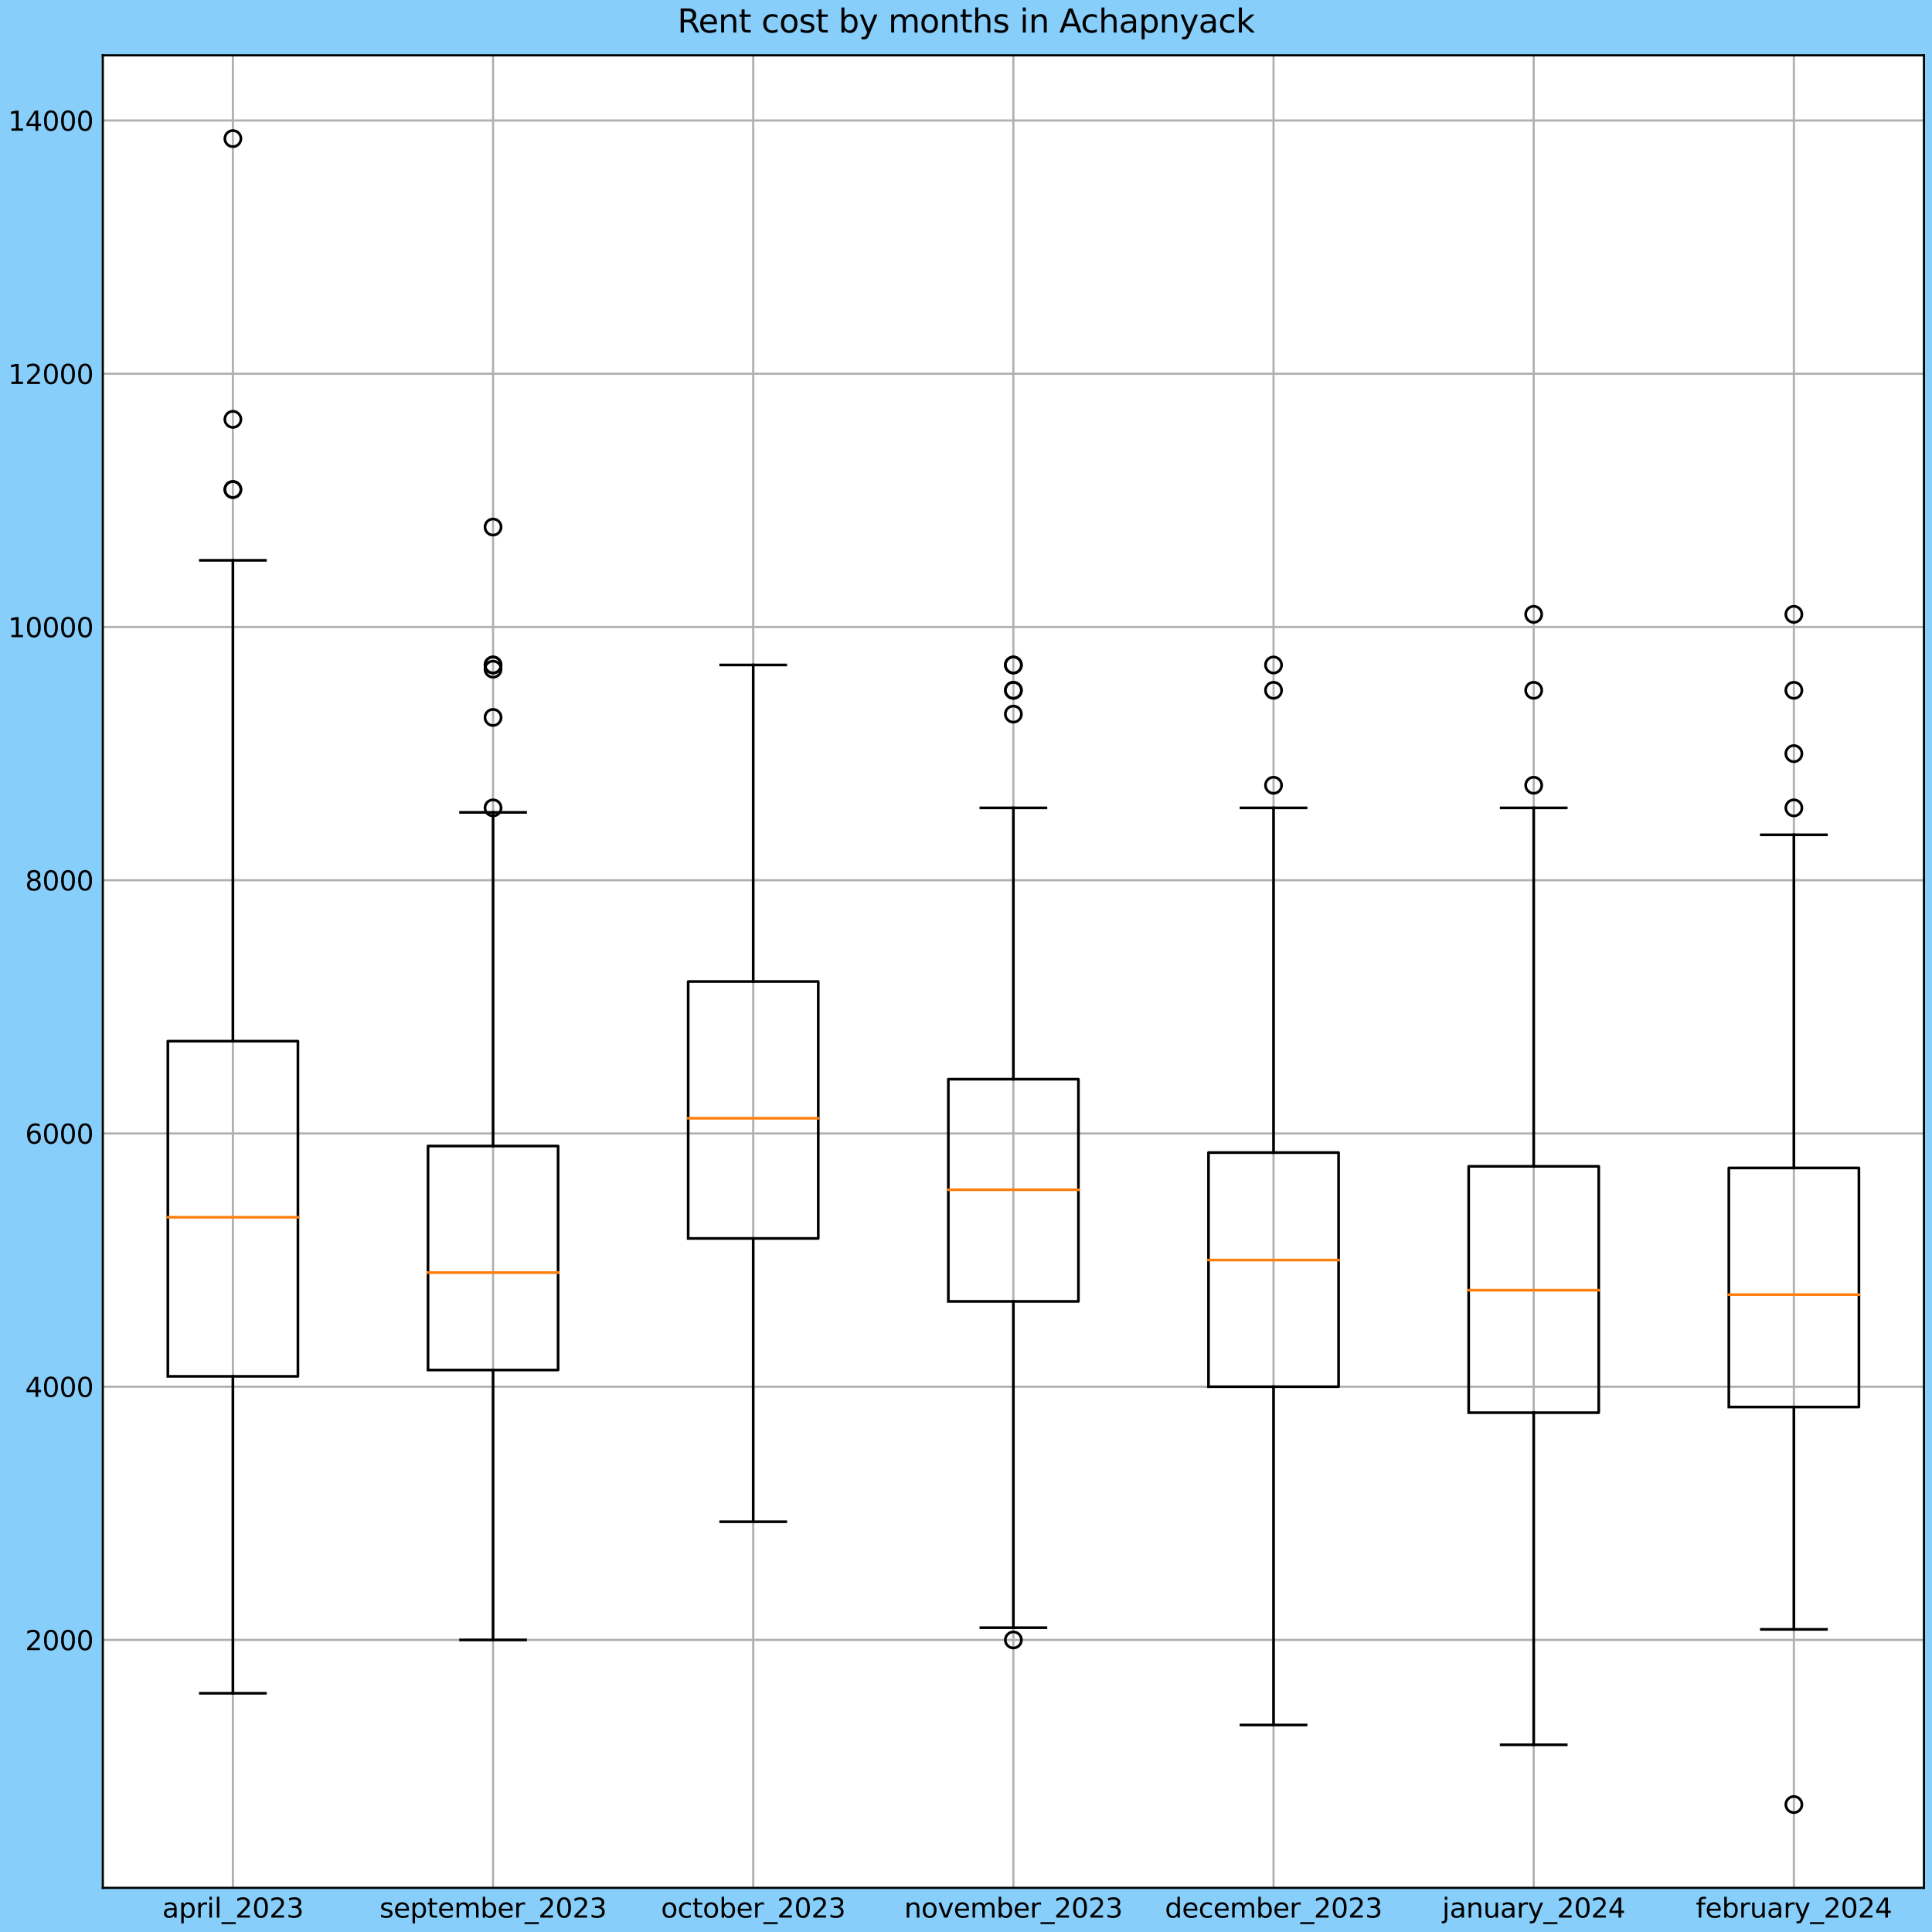 <?xml version="1.0" encoding="utf-8" standalone="no"?>
<!DOCTYPE svg PUBLIC "-//W3C//DTD SVG 1.1//EN"
  "http://www.w3.org/Graphics/SVG/1.1/DTD/svg11.dtd">
<svg xmlns:xlink="http://www.w3.org/1999/xlink" width="720pt" height="720pt" viewBox="0 0 720 720" xmlns="http://www.w3.org/2000/svg" version="1.1">
 <defs>
  <style type="text/css">*{stroke-linejoin: round; stroke-linecap: butt}</style>
 </defs>
 <g id="figure_1">
  <g id="patch_1">
   <path d="M 0 720 
L 720 720 
L 720 0 
L 0 0 
z
" style="fill: #87cefa"/>
  </g>
  <g id="axes_1">
   <g id="patch_2">
    <path d="M 38.313 703.544 
L 717 703.544 
L 717 20.614 
L 38.313 20.614 
z
" style="fill: #ffffff"/>
   </g>
   <g id="matplotlib.axis_1">
    <g id="xtick_1">
     <g id="line2d_1">
      <path d="M 86.79 703.544 
L 86.79 20.614 
" clip-path="url(#pada132c0ea)" style="fill: none; stroke: #b0b0b0; stroke-width: 0.8; stroke-linecap: square"/>
     </g>
     <g id="line2d_2"/>
     <g id="text_1">
      <!-- april_2023 -->
      <g transform="translate(60.494 714.642)scale(0.1 -0.1)">
       <defs>
        <path id="DejaVuSans-61" d="M 2194 1759 
Q 1497 1759 1228 1600 
Q 959 1441 959 1056 
Q 959 750 1161 570 
Q 1363 391 1709 391 
Q 2188 391 2477 730 
Q 2766 1069 2766 1631 
L 2766 1759 
L 2194 1759 
z
M 3341 1997 
L 3341 0 
L 2766 0 
L 2766 531 
Q 2569 213 2275 61 
Q 1981 -91 1556 -91 
Q 1019 -91 701 211 
Q 384 513 384 1019 
Q 384 1609 779 1909 
Q 1175 2209 1959 2209 
L 2766 2209 
L 2766 2266 
Q 2766 2663 2505 2880 
Q 2244 3097 1772 3097 
Q 1472 3097 1187 3025 
Q 903 2953 641 2809 
L 641 3341 
Q 956 3463 1253 3523 
Q 1550 3584 1831 3584 
Q 2591 3584 2966 3190 
Q 3341 2797 3341 1997 
z
" transform="scale(0.016)"/>
        <path id="DejaVuSans-70" d="M 1159 525 
L 1159 -1331 
L 581 -1331 
L 581 3500 
L 1159 3500 
L 1159 2969 
Q 1341 3281 1617 3432 
Q 1894 3584 2278 3584 
Q 2916 3584 3314 3078 
Q 3713 2572 3713 1747 
Q 3713 922 3314 415 
Q 2916 -91 2278 -91 
Q 1894 -91 1617 61 
Q 1341 213 1159 525 
z
M 3116 1747 
Q 3116 2381 2855 2742 
Q 2594 3103 2138 3103 
Q 1681 3103 1420 2742 
Q 1159 2381 1159 1747 
Q 1159 1113 1420 752 
Q 1681 391 2138 391 
Q 2594 391 2855 752 
Q 3116 1113 3116 1747 
z
" transform="scale(0.016)"/>
        <path id="DejaVuSans-72" d="M 2631 2963 
Q 2534 3019 2420 3045 
Q 2306 3072 2169 3072 
Q 1681 3072 1420 2755 
Q 1159 2438 1159 1844 
L 1159 0 
L 581 0 
L 581 3500 
L 1159 3500 
L 1159 2956 
Q 1341 3275 1631 3429 
Q 1922 3584 2338 3584 
Q 2397 3584 2469 3576 
Q 2541 3569 2628 3553 
L 2631 2963 
z
" transform="scale(0.016)"/>
        <path id="DejaVuSans-69" d="M 603 3500 
L 1178 3500 
L 1178 0 
L 603 0 
L 603 3500 
z
M 603 4863 
L 1178 4863 
L 1178 4134 
L 603 4134 
L 603 4863 
z
" transform="scale(0.016)"/>
        <path id="DejaVuSans-6c" d="M 603 4863 
L 1178 4863 
L 1178 0 
L 603 0 
L 603 4863 
z
" transform="scale(0.016)"/>
        <path id="DejaVuSans-5f" d="M 3263 -1063 
L 3263 -1509 
L -63 -1509 
L -63 -1063 
L 3263 -1063 
z
" transform="scale(0.016)"/>
        <path id="DejaVuSans-32" d="M 1228 531 
L 3431 531 
L 3431 0 
L 469 0 
L 469 531 
Q 828 903 1448 1529 
Q 2069 2156 2228 2338 
Q 2531 2678 2651 2914 
Q 2772 3150 2772 3378 
Q 2772 3750 2511 3984 
Q 2250 4219 1831 4219 
Q 1534 4219 1204 4116 
Q 875 4013 500 3803 
L 500 4441 
Q 881 4594 1212 4672 
Q 1544 4750 1819 4750 
Q 2544 4750 2975 4387 
Q 3406 4025 3406 3419 
Q 3406 3131 3298 2873 
Q 3191 2616 2906 2266 
Q 2828 2175 2409 1742 
Q 1991 1309 1228 531 
z
" transform="scale(0.016)"/>
        <path id="DejaVuSans-30" d="M 2034 4250 
Q 1547 4250 1301 3770 
Q 1056 3291 1056 2328 
Q 1056 1369 1301 889 
Q 1547 409 2034 409 
Q 2525 409 2770 889 
Q 3016 1369 3016 2328 
Q 3016 3291 2770 3770 
Q 2525 4250 2034 4250 
z
M 2034 4750 
Q 2819 4750 3233 4129 
Q 3647 3509 3647 2328 
Q 3647 1150 3233 529 
Q 2819 -91 2034 -91 
Q 1250 -91 836 529 
Q 422 1150 422 2328 
Q 422 3509 836 4129 
Q 1250 4750 2034 4750 
z
" transform="scale(0.016)"/>
        <path id="DejaVuSans-33" d="M 2597 2516 
Q 3050 2419 3304 2112 
Q 3559 1806 3559 1356 
Q 3559 666 3084 287 
Q 2609 -91 1734 -91 
Q 1441 -91 1130 -33 
Q 819 25 488 141 
L 488 750 
Q 750 597 1062 519 
Q 1375 441 1716 441 
Q 2309 441 2620 675 
Q 2931 909 2931 1356 
Q 2931 1769 2642 2001 
Q 2353 2234 1838 2234 
L 1294 2234 
L 1294 2753 
L 1863 2753 
Q 2328 2753 2575 2939 
Q 2822 3125 2822 3475 
Q 2822 3834 2567 4026 
Q 2313 4219 1838 4219 
Q 1578 4219 1281 4162 
Q 984 4106 628 3988 
L 628 4550 
Q 988 4650 1302 4700 
Q 1616 4750 1894 4750 
Q 2613 4750 3031 4423 
Q 3450 4097 3450 3541 
Q 3450 3153 3228 2886 
Q 3006 2619 2597 2516 
z
" transform="scale(0.016)"/>
       </defs>
       <use xlink:href="#DejaVuSans-61"/>
       <use xlink:href="#DejaVuSans-70" x="61.279"/>
       <use xlink:href="#DejaVuSans-72" x="124.756"/>
       <use xlink:href="#DejaVuSans-69" x="165.869"/>
       <use xlink:href="#DejaVuSans-6c" x="193.652"/>
       <use xlink:href="#DejaVuSans-5f" x="221.436"/>
       <use xlink:href="#DejaVuSans-32" x="271.436"/>
       <use xlink:href="#DejaVuSans-30" x="335.059"/>
       <use xlink:href="#DejaVuSans-32" x="398.682"/>
       <use xlink:href="#DejaVuSans-33" x="462.305"/>
      </g>
     </g>
    </g>
    <g id="xtick_2">
     <g id="line2d_3">
      <path d="M 183.746 703.544 
L 183.746 20.614 
" clip-path="url(#pada132c0ea)" style="fill: none; stroke: #b0b0b0; stroke-width: 0.8; stroke-linecap: square"/>
     </g>
     <g id="line2d_4"/>
     <g id="text_2">
      <!-- september_2023 -->
      <g transform="translate(141.452 714.642)scale(0.1 -0.1)">
       <defs>
        <path id="DejaVuSans-73" d="M 2834 3397 
L 2834 2853 
Q 2591 2978 2328 3040 
Q 2066 3103 1784 3103 
Q 1356 3103 1142 2972 
Q 928 2841 928 2578 
Q 928 2378 1081 2264 
Q 1234 2150 1697 2047 
L 1894 2003 
Q 2506 1872 2764 1633 
Q 3022 1394 3022 966 
Q 3022 478 2636 193 
Q 2250 -91 1575 -91 
Q 1294 -91 989 -36 
Q 684 19 347 128 
L 347 722 
Q 666 556 975 473 
Q 1284 391 1588 391 
Q 1994 391 2212 530 
Q 2431 669 2431 922 
Q 2431 1156 2273 1281 
Q 2116 1406 1581 1522 
L 1381 1569 
Q 847 1681 609 1914 
Q 372 2147 372 2553 
Q 372 3047 722 3315 
Q 1072 3584 1716 3584 
Q 2034 3584 2315 3537 
Q 2597 3491 2834 3397 
z
" transform="scale(0.016)"/>
        <path id="DejaVuSans-65" d="M 3597 1894 
L 3597 1613 
L 953 1613 
Q 991 1019 1311 708 
Q 1631 397 2203 397 
Q 2534 397 2845 478 
Q 3156 559 3463 722 
L 3463 178 
Q 3153 47 2828 -22 
Q 2503 -91 2169 -91 
Q 1331 -91 842 396 
Q 353 884 353 1716 
Q 353 2575 817 3079 
Q 1281 3584 2069 3584 
Q 2775 3584 3186 3129 
Q 3597 2675 3597 1894 
z
M 3022 2063 
Q 3016 2534 2758 2815 
Q 2500 3097 2075 3097 
Q 1594 3097 1305 2825 
Q 1016 2553 972 2059 
L 3022 2063 
z
" transform="scale(0.016)"/>
        <path id="DejaVuSans-74" d="M 1172 4494 
L 1172 3500 
L 2356 3500 
L 2356 3053 
L 1172 3053 
L 1172 1153 
Q 1172 725 1289 603 
Q 1406 481 1766 481 
L 2356 481 
L 2356 0 
L 1766 0 
Q 1100 0 847 248 
Q 594 497 594 1153 
L 594 3053 
L 172 3053 
L 172 3500 
L 594 3500 
L 594 4494 
L 1172 4494 
z
" transform="scale(0.016)"/>
        <path id="DejaVuSans-6d" d="M 3328 2828 
Q 3544 3216 3844 3400 
Q 4144 3584 4550 3584 
Q 5097 3584 5394 3201 
Q 5691 2819 5691 2113 
L 5691 0 
L 5113 0 
L 5113 2094 
Q 5113 2597 4934 2840 
Q 4756 3084 4391 3084 
Q 3944 3084 3684 2787 
Q 3425 2491 3425 1978 
L 3425 0 
L 2847 0 
L 2847 2094 
Q 2847 2600 2669 2842 
Q 2491 3084 2119 3084 
Q 1678 3084 1418 2786 
Q 1159 2488 1159 1978 
L 1159 0 
L 581 0 
L 581 3500 
L 1159 3500 
L 1159 2956 
Q 1356 3278 1631 3431 
Q 1906 3584 2284 3584 
Q 2666 3584 2933 3390 
Q 3200 3197 3328 2828 
z
" transform="scale(0.016)"/>
        <path id="DejaVuSans-62" d="M 3116 1747 
Q 3116 2381 2855 2742 
Q 2594 3103 2138 3103 
Q 1681 3103 1420 2742 
Q 1159 2381 1159 1747 
Q 1159 1113 1420 752 
Q 1681 391 2138 391 
Q 2594 391 2855 752 
Q 3116 1113 3116 1747 
z
M 1159 2969 
Q 1341 3281 1617 3432 
Q 1894 3584 2278 3584 
Q 2916 3584 3314 3078 
Q 3713 2572 3713 1747 
Q 3713 922 3314 415 
Q 2916 -91 2278 -91 
Q 1894 -91 1617 61 
Q 1341 213 1159 525 
L 1159 0 
L 581 0 
L 581 4863 
L 1159 4863 
L 1159 2969 
z
" transform="scale(0.016)"/>
       </defs>
       <use xlink:href="#DejaVuSans-73"/>
       <use xlink:href="#DejaVuSans-65" x="52.1"/>
       <use xlink:href="#DejaVuSans-70" x="113.623"/>
       <use xlink:href="#DejaVuSans-74" x="177.1"/>
       <use xlink:href="#DejaVuSans-65" x="216.309"/>
       <use xlink:href="#DejaVuSans-6d" x="277.832"/>
       <use xlink:href="#DejaVuSans-62" x="375.244"/>
       <use xlink:href="#DejaVuSans-65" x="438.721"/>
       <use xlink:href="#DejaVuSans-72" x="500.244"/>
       <use xlink:href="#DejaVuSans-5f" x="541.357"/>
       <use xlink:href="#DejaVuSans-32" x="591.357"/>
       <use xlink:href="#DejaVuSans-30" x="654.98"/>
       <use xlink:href="#DejaVuSans-32" x="718.604"/>
       <use xlink:href="#DejaVuSans-33" x="782.227"/>
      </g>
     </g>
    </g>
    <g id="xtick_3">
     <g id="line2d_5">
      <path d="M 280.701 703.544 
L 280.701 20.614 
" clip-path="url(#pada132c0ea)" style="fill: none; stroke: #b0b0b0; stroke-width: 0.8; stroke-linecap: square"/>
     </g>
     <g id="line2d_6"/>
     <g id="text_3">
      <!-- october_2023 -->
      <g transform="translate(246.342 714.642)scale(0.1 -0.1)">
       <defs>
        <path id="DejaVuSans-6f" d="M 1959 3097 
Q 1497 3097 1228 2736 
Q 959 2375 959 1747 
Q 959 1119 1226 758 
Q 1494 397 1959 397 
Q 2419 397 2687 759 
Q 2956 1122 2956 1747 
Q 2956 2369 2687 2733 
Q 2419 3097 1959 3097 
z
M 1959 3584 
Q 2709 3584 3137 3096 
Q 3566 2609 3566 1747 
Q 3566 888 3137 398 
Q 2709 -91 1959 -91 
Q 1206 -91 779 398 
Q 353 888 353 1747 
Q 353 2609 779 3096 
Q 1206 3584 1959 3584 
z
" transform="scale(0.016)"/>
        <path id="DejaVuSans-63" d="M 3122 3366 
L 3122 2828 
Q 2878 2963 2633 3030 
Q 2388 3097 2138 3097 
Q 1578 3097 1268 2742 
Q 959 2388 959 1747 
Q 959 1106 1268 751 
Q 1578 397 2138 397 
Q 2388 397 2633 464 
Q 2878 531 3122 666 
L 3122 134 
Q 2881 22 2623 -34 
Q 2366 -91 2075 -91 
Q 1284 -91 818 406 
Q 353 903 353 1747 
Q 353 2603 823 3093 
Q 1294 3584 2113 3584 
Q 2378 3584 2631 3529 
Q 2884 3475 3122 3366 
z
" transform="scale(0.016)"/>
       </defs>
       <use xlink:href="#DejaVuSans-6f"/>
       <use xlink:href="#DejaVuSans-63" x="61.182"/>
       <use xlink:href="#DejaVuSans-74" x="116.162"/>
       <use xlink:href="#DejaVuSans-6f" x="155.371"/>
       <use xlink:href="#DejaVuSans-62" x="216.553"/>
       <use xlink:href="#DejaVuSans-65" x="280.029"/>
       <use xlink:href="#DejaVuSans-72" x="341.553"/>
       <use xlink:href="#DejaVuSans-5f" x="382.666"/>
       <use xlink:href="#DejaVuSans-32" x="432.666"/>
       <use xlink:href="#DejaVuSans-30" x="496.289"/>
       <use xlink:href="#DejaVuSans-32" x="559.912"/>
       <use xlink:href="#DejaVuSans-33" x="623.535"/>
      </g>
     </g>
    </g>
    <g id="xtick_4">
     <g id="line2d_7">
      <path d="M 377.656 703.544 
L 377.656 20.614 
" clip-path="url(#pada132c0ea)" style="fill: none; stroke: #b0b0b0; stroke-width: 0.8; stroke-linecap: square"/>
     </g>
     <g id="line2d_8"/>
     <g id="text_4">
      <!-- november_2023 -->
      <g transform="translate(336.991 714.642)scale(0.1 -0.1)">
       <defs>
        <path id="DejaVuSans-6e" d="M 3513 2113 
L 3513 0 
L 2938 0 
L 2938 2094 
Q 2938 2591 2744 2837 
Q 2550 3084 2163 3084 
Q 1697 3084 1428 2787 
Q 1159 2491 1159 1978 
L 1159 0 
L 581 0 
L 581 3500 
L 1159 3500 
L 1159 2956 
Q 1366 3272 1645 3428 
Q 1925 3584 2291 3584 
Q 2894 3584 3203 3211 
Q 3513 2838 3513 2113 
z
" transform="scale(0.016)"/>
        <path id="DejaVuSans-76" d="M 191 3500 
L 800 3500 
L 1894 563 
L 2988 3500 
L 3597 3500 
L 2284 0 
L 1503 0 
L 191 3500 
z
" transform="scale(0.016)"/>
       </defs>
       <use xlink:href="#DejaVuSans-6e"/>
       <use xlink:href="#DejaVuSans-6f" x="63.379"/>
       <use xlink:href="#DejaVuSans-76" x="124.561"/>
       <use xlink:href="#DejaVuSans-65" x="183.74"/>
       <use xlink:href="#DejaVuSans-6d" x="245.264"/>
       <use xlink:href="#DejaVuSans-62" x="342.676"/>
       <use xlink:href="#DejaVuSans-65" x="406.152"/>
       <use xlink:href="#DejaVuSans-72" x="467.676"/>
       <use xlink:href="#DejaVuSans-5f" x="508.789"/>
       <use xlink:href="#DejaVuSans-32" x="558.789"/>
       <use xlink:href="#DejaVuSans-30" x="622.412"/>
       <use xlink:href="#DejaVuSans-32" x="686.035"/>
       <use xlink:href="#DejaVuSans-33" x="749.658"/>
      </g>
     </g>
    </g>
    <g id="xtick_5">
     <g id="line2d_9">
      <path d="M 474.612 703.544 
L 474.612 20.614 
" clip-path="url(#pada132c0ea)" style="fill: none; stroke: #b0b0b0; stroke-width: 0.8; stroke-linecap: square"/>
     </g>
     <g id="line2d_10"/>
     <g id="text_5">
      <!-- december_2023 -->
      <g transform="translate(434.133 714.642)scale(0.1 -0.1)">
       <defs>
        <path id="DejaVuSans-64" d="M 2906 2969 
L 2906 4863 
L 3481 4863 
L 3481 0 
L 2906 0 
L 2906 525 
Q 2725 213 2448 61 
Q 2172 -91 1784 -91 
Q 1150 -91 751 415 
Q 353 922 353 1747 
Q 353 2572 751 3078 
Q 1150 3584 1784 3584 
Q 2172 3584 2448 3432 
Q 2725 3281 2906 2969 
z
M 947 1747 
Q 947 1113 1208 752 
Q 1469 391 1925 391 
Q 2381 391 2643 752 
Q 2906 1113 2906 1747 
Q 2906 2381 2643 2742 
Q 2381 3103 1925 3103 
Q 1469 3103 1208 2742 
Q 947 2381 947 1747 
z
" transform="scale(0.016)"/>
       </defs>
       <use xlink:href="#DejaVuSans-64"/>
       <use xlink:href="#DejaVuSans-65" x="63.477"/>
       <use xlink:href="#DejaVuSans-63" x="125"/>
       <use xlink:href="#DejaVuSans-65" x="179.98"/>
       <use xlink:href="#DejaVuSans-6d" x="241.504"/>
       <use xlink:href="#DejaVuSans-62" x="338.916"/>
       <use xlink:href="#DejaVuSans-65" x="402.393"/>
       <use xlink:href="#DejaVuSans-72" x="463.916"/>
       <use xlink:href="#DejaVuSans-5f" x="505.029"/>
       <use xlink:href="#DejaVuSans-32" x="555.029"/>
       <use xlink:href="#DejaVuSans-30" x="618.652"/>
       <use xlink:href="#DejaVuSans-32" x="682.275"/>
       <use xlink:href="#DejaVuSans-33" x="745.898"/>
      </g>
     </g>
    </g>
    <g id="xtick_6">
     <g id="line2d_11">
      <path d="M 571.567 703.544 
L 571.567 20.614 
" clip-path="url(#pada132c0ea)" style="fill: none; stroke: #b0b0b0; stroke-width: 0.8; stroke-linecap: square"/>
     </g>
     <g id="line2d_12"/>
     <g id="text_6">
      <!-- january_2024 -->
      <g transform="translate(537.472 714.642)scale(0.1 -0.1)">
       <defs>
        <path id="DejaVuSans-6a" d="M 603 3500 
L 1178 3500 
L 1178 -63 
Q 1178 -731 923 -1031 
Q 669 -1331 103 -1331 
L -116 -1331 
L -116 -844 
L 38 -844 
Q 366 -844 484 -692 
Q 603 -541 603 -63 
L 603 3500 
z
M 603 4863 
L 1178 4863 
L 1178 4134 
L 603 4134 
L 603 4863 
z
" transform="scale(0.016)"/>
        <path id="DejaVuSans-75" d="M 544 1381 
L 544 3500 
L 1119 3500 
L 1119 1403 
Q 1119 906 1312 657 
Q 1506 409 1894 409 
Q 2359 409 2629 706 
Q 2900 1003 2900 1516 
L 2900 3500 
L 3475 3500 
L 3475 0 
L 2900 0 
L 2900 538 
Q 2691 219 2414 64 
Q 2138 -91 1772 -91 
Q 1169 -91 856 284 
Q 544 659 544 1381 
z
M 1991 3584 
L 1991 3584 
z
" transform="scale(0.016)"/>
        <path id="DejaVuSans-79" d="M 2059 -325 
Q 1816 -950 1584 -1140 
Q 1353 -1331 966 -1331 
L 506 -1331 
L 506 -850 
L 844 -850 
Q 1081 -850 1212 -737 
Q 1344 -625 1503 -206 
L 1606 56 
L 191 3500 
L 800 3500 
L 1894 763 
L 2988 3500 
L 3597 3500 
L 2059 -325 
z
" transform="scale(0.016)"/>
        <path id="DejaVuSans-34" d="M 2419 4116 
L 825 1625 
L 2419 1625 
L 2419 4116 
z
M 2253 4666 
L 3047 4666 
L 3047 1625 
L 3713 1625 
L 3713 1100 
L 3047 1100 
L 3047 0 
L 2419 0 
L 2419 1100 
L 313 1100 
L 313 1709 
L 2253 4666 
z
" transform="scale(0.016)"/>
       </defs>
       <use xlink:href="#DejaVuSans-6a"/>
       <use xlink:href="#DejaVuSans-61" x="27.783"/>
       <use xlink:href="#DejaVuSans-6e" x="89.062"/>
       <use xlink:href="#DejaVuSans-75" x="152.441"/>
       <use xlink:href="#DejaVuSans-61" x="215.82"/>
       <use xlink:href="#DejaVuSans-72" x="277.1"/>
       <use xlink:href="#DejaVuSans-79" x="318.213"/>
       <use xlink:href="#DejaVuSans-5f" x="377.393"/>
       <use xlink:href="#DejaVuSans-32" x="427.393"/>
       <use xlink:href="#DejaVuSans-30" x="491.016"/>
       <use xlink:href="#DejaVuSans-32" x="554.639"/>
       <use xlink:href="#DejaVuSans-34" x="618.262"/>
      </g>
     </g>
    </g>
    <g id="xtick_7">
     <g id="line2d_13">
      <path d="M 668.522 703.544 
L 668.522 20.614 
" clip-path="url(#pada132c0ea)" style="fill: none; stroke: #b0b0b0; stroke-width: 0.8; stroke-linecap: square"/>
     </g>
     <g id="line2d_14"/>
     <g id="text_7">
      <!-- february_2024 -->
      <g transform="translate(631.983 714.642)scale(0.1 -0.1)">
       <defs>
        <path id="DejaVuSans-66" d="M 2375 4863 
L 2375 4384 
L 1825 4384 
Q 1516 4384 1395 4259 
Q 1275 4134 1275 3809 
L 1275 3500 
L 2222 3500 
L 2222 3053 
L 1275 3053 
L 1275 0 
L 697 0 
L 697 3053 
L 147 3053 
L 147 3500 
L 697 3500 
L 697 3744 
Q 697 4328 969 4595 
Q 1241 4863 1831 4863 
L 2375 4863 
z
" transform="scale(0.016)"/>
       </defs>
       <use xlink:href="#DejaVuSans-66"/>
       <use xlink:href="#DejaVuSans-65" x="35.205"/>
       <use xlink:href="#DejaVuSans-62" x="96.729"/>
       <use xlink:href="#DejaVuSans-72" x="160.205"/>
       <use xlink:href="#DejaVuSans-75" x="201.318"/>
       <use xlink:href="#DejaVuSans-61" x="264.697"/>
       <use xlink:href="#DejaVuSans-72" x="325.977"/>
       <use xlink:href="#DejaVuSans-79" x="367.09"/>
       <use xlink:href="#DejaVuSans-5f" x="426.27"/>
       <use xlink:href="#DejaVuSans-32" x="476.27"/>
       <use xlink:href="#DejaVuSans-30" x="539.893"/>
       <use xlink:href="#DejaVuSans-32" x="603.516"/>
       <use xlink:href="#DejaVuSans-34" x="667.139"/>
      </g>
     </g>
    </g>
   </g>
   <g id="matplotlib.axis_2">
    <g id="ytick_1">
     <g id="line2d_15">
      <path d="M 38.313 611.158 
L 717 611.158 
" clip-path="url(#pada132c0ea)" style="fill: none; stroke: #b0b0b0; stroke-width: 0.8; stroke-linecap: square"/>
     </g>
     <g id="line2d_16"/>
     <g id="text_8">
      <!-- 2000 -->
      <g transform="translate(9.363 614.958)scale(0.1 -0.1)">
       <use xlink:href="#DejaVuSans-32"/>
       <use xlink:href="#DejaVuSans-30" x="63.623"/>
       <use xlink:href="#DejaVuSans-30" x="127.246"/>
       <use xlink:href="#DejaVuSans-30" x="190.869"/>
      </g>
     </g>
    </g>
    <g id="ytick_2">
     <g id="line2d_17">
      <path d="M 38.313 516.785 
L 717 516.785 
" clip-path="url(#pada132c0ea)" style="fill: none; stroke: #b0b0b0; stroke-width: 0.8; stroke-linecap: square"/>
     </g>
     <g id="line2d_18"/>
     <g id="text_9">
      <!-- 4000 -->
      <g transform="translate(9.363 520.584)scale(0.1 -0.1)">
       <use xlink:href="#DejaVuSans-34"/>
       <use xlink:href="#DejaVuSans-30" x="63.623"/>
       <use xlink:href="#DejaVuSans-30" x="127.246"/>
       <use xlink:href="#DejaVuSans-30" x="190.869"/>
      </g>
     </g>
    </g>
    <g id="ytick_3">
     <g id="line2d_19">
      <path d="M 38.313 422.411 
L 717 422.411 
" clip-path="url(#pada132c0ea)" style="fill: none; stroke: #b0b0b0; stroke-width: 0.8; stroke-linecap: square"/>
     </g>
     <g id="line2d_20"/>
     <g id="text_10">
      <!-- 6000 -->
      <g transform="translate(9.363 426.21)scale(0.1 -0.1)">
       <defs>
        <path id="DejaVuSans-36" d="M 2113 2584 
Q 1688 2584 1439 2293 
Q 1191 2003 1191 1497 
Q 1191 994 1439 701 
Q 1688 409 2113 409 
Q 2538 409 2786 701 
Q 3034 994 3034 1497 
Q 3034 2003 2786 2293 
Q 2538 2584 2113 2584 
z
M 3366 4563 
L 3366 3988 
Q 3128 4100 2886 4159 
Q 2644 4219 2406 4219 
Q 1781 4219 1451 3797 
Q 1122 3375 1075 2522 
Q 1259 2794 1537 2939 
Q 1816 3084 2150 3084 
Q 2853 3084 3261 2657 
Q 3669 2231 3669 1497 
Q 3669 778 3244 343 
Q 2819 -91 2113 -91 
Q 1303 -91 875 529 
Q 447 1150 447 2328 
Q 447 3434 972 4092 
Q 1497 4750 2381 4750 
Q 2619 4750 2861 4703 
Q 3103 4656 3366 4563 
z
" transform="scale(0.016)"/>
       </defs>
       <use xlink:href="#DejaVuSans-36"/>
       <use xlink:href="#DejaVuSans-30" x="63.623"/>
       <use xlink:href="#DejaVuSans-30" x="127.246"/>
       <use xlink:href="#DejaVuSans-30" x="190.869"/>
      </g>
     </g>
    </g>
    <g id="ytick_4">
     <g id="line2d_21">
      <path d="M 38.313 328.037 
L 717 328.037 
" clip-path="url(#pada132c0ea)" style="fill: none; stroke: #b0b0b0; stroke-width: 0.8; stroke-linecap: square"/>
     </g>
     <g id="line2d_22"/>
     <g id="text_11">
      <!-- 8000 -->
      <g transform="translate(9.363 331.836)scale(0.1 -0.1)">
       <defs>
        <path id="DejaVuSans-38" d="M 2034 2216 
Q 1584 2216 1326 1975 
Q 1069 1734 1069 1313 
Q 1069 891 1326 650 
Q 1584 409 2034 409 
Q 2484 409 2743 651 
Q 3003 894 3003 1313 
Q 3003 1734 2745 1975 
Q 2488 2216 2034 2216 
z
M 1403 2484 
Q 997 2584 770 2862 
Q 544 3141 544 3541 
Q 544 4100 942 4425 
Q 1341 4750 2034 4750 
Q 2731 4750 3128 4425 
Q 3525 4100 3525 3541 
Q 3525 3141 3298 2862 
Q 3072 2584 2669 2484 
Q 3125 2378 3379 2068 
Q 3634 1759 3634 1313 
Q 3634 634 3220 271 
Q 2806 -91 2034 -91 
Q 1263 -91 848 271 
Q 434 634 434 1313 
Q 434 1759 690 2068 
Q 947 2378 1403 2484 
z
M 1172 3481 
Q 1172 3119 1398 2916 
Q 1625 2713 2034 2713 
Q 2441 2713 2670 2916 
Q 2900 3119 2900 3481 
Q 2900 3844 2670 4047 
Q 2441 4250 2034 4250 
Q 1625 4250 1398 4047 
Q 1172 3844 1172 3481 
z
" transform="scale(0.016)"/>
       </defs>
       <use xlink:href="#DejaVuSans-38"/>
       <use xlink:href="#DejaVuSans-30" x="63.623"/>
       <use xlink:href="#DejaVuSans-30" x="127.246"/>
       <use xlink:href="#DejaVuSans-30" x="190.869"/>
      </g>
     </g>
    </g>
    <g id="ytick_5">
     <g id="line2d_23">
      <path d="M 38.313 233.663 
L 717 233.663 
" clip-path="url(#pada132c0ea)" style="fill: none; stroke: #b0b0b0; stroke-width: 0.8; stroke-linecap: square"/>
     </g>
     <g id="line2d_24"/>
     <g id="text_12">
      <!-- 10000 -->
      <g transform="translate(3 237.462)scale(0.1 -0.1)">
       <defs>
        <path id="DejaVuSans-31" d="M 794 531 
L 1825 531 
L 1825 4091 
L 703 3866 
L 703 4441 
L 1819 4666 
L 2450 4666 
L 2450 531 
L 3481 531 
L 3481 0 
L 794 0 
L 794 531 
z
" transform="scale(0.016)"/>
       </defs>
       <use xlink:href="#DejaVuSans-31"/>
       <use xlink:href="#DejaVuSans-30" x="63.623"/>
       <use xlink:href="#DejaVuSans-30" x="127.246"/>
       <use xlink:href="#DejaVuSans-30" x="190.869"/>
       <use xlink:href="#DejaVuSans-30" x="254.492"/>
      </g>
     </g>
    </g>
    <g id="ytick_6">
     <g id="line2d_25">
      <path d="M 38.313 139.289 
L 717 139.289 
" clip-path="url(#pada132c0ea)" style="fill: none; stroke: #b0b0b0; stroke-width: 0.8; stroke-linecap: square"/>
     </g>
     <g id="line2d_26"/>
     <g id="text_13">
      <!-- 12000 -->
      <g transform="translate(3 143.089)scale(0.1 -0.1)">
       <use xlink:href="#DejaVuSans-31"/>
       <use xlink:href="#DejaVuSans-32" x="63.623"/>
       <use xlink:href="#DejaVuSans-30" x="127.246"/>
       <use xlink:href="#DejaVuSans-30" x="190.869"/>
       <use xlink:href="#DejaVuSans-30" x="254.492"/>
      </g>
     </g>
    </g>
    <g id="ytick_7">
     <g id="line2d_27">
      <path d="M 38.313 44.916 
L 717 44.916 
" clip-path="url(#pada132c0ea)" style="fill: none; stroke: #b0b0b0; stroke-width: 0.8; stroke-linecap: square"/>
     </g>
     <g id="line2d_28"/>
     <g id="text_14">
      <!-- 14000 -->
      <g transform="translate(3 48.715)scale(0.1 -0.1)">
       <use xlink:href="#DejaVuSans-31"/>
       <use xlink:href="#DejaVuSans-34" x="63.623"/>
       <use xlink:href="#DejaVuSans-30" x="127.246"/>
       <use xlink:href="#DejaVuSans-30" x="190.869"/>
       <use xlink:href="#DejaVuSans-30" x="254.492"/>
      </g>
     </g>
    </g>
   </g>
   <g id="line2d_29">
    <path d="M 62.552 512.923 
L 111.029 512.923 
L 111.029 388.006 
L 62.552 388.006 
L 62.552 512.923 
" clip-path="url(#pada132c0ea)" style="fill: none; stroke: #000000; stroke-linecap: square"/>
   </g>
   <g id="line2d_30">
    <path d="M 86.79 512.923 
L 86.79 631.026 
" clip-path="url(#pada132c0ea)" style="fill: none; stroke: #000000; stroke-linecap: square"/>
   </g>
   <g id="line2d_31">
    <path d="M 86.79 388.006 
L 86.79 208.828 
" clip-path="url(#pada132c0ea)" style="fill: none; stroke: #000000; stroke-linecap: square"/>
   </g>
   <g id="line2d_32">
    <path d="M 74.671 631.026 
L 98.91 631.026 
" clip-path="url(#pada132c0ea)" style="fill: none; stroke: #000000; stroke-linecap: square"/>
   </g>
   <g id="line2d_33">
    <path d="M 74.671 208.828 
L 98.91 208.828 
" clip-path="url(#pada132c0ea)" style="fill: none; stroke: #000000; stroke-linecap: square"/>
   </g>
   <g id="line2d_34">
    <defs>
     <path id="m53841138c5" d="M 0 3 
C 0.796 3 1.559 2.684 2.121 2.121 
C 2.684 1.559 3 0.796 3 0 
C 3 -0.796 2.684 -1.559 2.121 -2.121 
C 1.559 -2.684 0.796 -3 0 -3 
C -0.796 -3 -1.559 -2.684 -2.121 -2.121 
C -2.684 -1.559 -3 -0.796 -3 0 
C -3 0.796 -2.684 1.559 -2.121 2.121 
C -1.559 2.684 -0.796 3 0 3 
z
" style="stroke: #000000"/>
    </defs>
    <g clip-path="url(#pada132c0ea)">
     <use xlink:href="#m53841138c5" x="86.79" y="182.432" style="fill-opacity: 0; stroke: #000000"/>
     <use xlink:href="#m53841138c5" x="86.79" y="182.432" style="fill-opacity: 0; stroke: #000000"/>
     <use xlink:href="#m53841138c5" x="86.79" y="51.657" style="fill-opacity: 0; stroke: #000000"/>
     <use xlink:href="#m53841138c5" x="86.79" y="156.277" style="fill-opacity: 0; stroke: #000000"/>
    </g>
   </g>
   <g id="line2d_35">
    <path d="M 159.507 510.569 
L 207.984 510.569 
L 207.984 427.076 
L 159.507 427.076 
L 159.507 510.569 
" clip-path="url(#pada132c0ea)" style="fill: none; stroke: #000000; stroke-linecap: square"/>
   </g>
   <g id="line2d_36">
    <path d="M 183.746 510.569 
L 183.746 611.158 
" clip-path="url(#pada132c0ea)" style="fill: none; stroke: #000000; stroke-linecap: square"/>
   </g>
   <g id="line2d_37">
    <path d="M 183.746 427.076 
L 183.746 302.745 
" clip-path="url(#pada132c0ea)" style="fill: none; stroke: #000000; stroke-linecap: square"/>
   </g>
   <g id="line2d_38">
    <path d="M 171.626 611.158 
L 195.865 611.158 
" clip-path="url(#pada132c0ea)" style="fill: none; stroke: #000000; stroke-linecap: square"/>
   </g>
   <g id="line2d_39">
    <path d="M 171.626 302.745 
L 195.865 302.745 
" clip-path="url(#pada132c0ea)" style="fill: none; stroke: #000000; stroke-linecap: square"/>
   </g>
   <g id="line2d_40">
    <g clip-path="url(#pada132c0ea)">
     <use xlink:href="#m53841138c5" x="183.746" y="301.073" style="fill-opacity: 0; stroke: #000000"/>
     <use xlink:href="#m53841138c5" x="183.746" y="196.41" style="fill-opacity: 0; stroke: #000000"/>
     <use xlink:href="#m53841138c5" x="183.746" y="249.392" style="fill-opacity: 0; stroke: #000000"/>
     <use xlink:href="#m53841138c5" x="183.746" y="267.368" style="fill-opacity: 0; stroke: #000000"/>
     <use xlink:href="#m53841138c5" x="183.746" y="247.819" style="fill-opacity: 0; stroke: #000000"/>
     <use xlink:href="#m53841138c5" x="183.746" y="247.819" style="fill-opacity: 0; stroke: #000000"/>
    </g>
   </g>
   <g id="line2d_41">
    <path d="M 256.462 461.53 
L 304.94 461.53 
L 304.94 365.787 
L 256.462 365.787 
L 256.462 461.53 
" clip-path="url(#pada132c0ea)" style="fill: none; stroke: #000000; stroke-linecap: square"/>
   </g>
   <g id="line2d_42">
    <path d="M 280.701 461.53 
L 280.701 567.117 
" clip-path="url(#pada132c0ea)" style="fill: none; stroke: #000000; stroke-linecap: square"/>
   </g>
   <g id="line2d_43">
    <path d="M 280.701 365.787 
L 280.701 247.819 
" clip-path="url(#pada132c0ea)" style="fill: none; stroke: #000000; stroke-linecap: square"/>
   </g>
   <g id="line2d_44">
    <path d="M 268.582 567.117 
L 292.82 567.117 
" clip-path="url(#pada132c0ea)" style="fill: none; stroke: #000000; stroke-linecap: square"/>
   </g>
   <g id="line2d_45">
    <path d="M 268.582 247.819 
L 292.82 247.819 
" clip-path="url(#pada132c0ea)" style="fill: none; stroke: #000000; stroke-linecap: square"/>
   </g>
   <g id="line2d_46"/>
   <g id="line2d_47">
    <path d="M 353.417 484.992 
L 401.895 484.992 
L 401.895 402.188 
L 353.417 402.188 
L 353.417 484.992 
" clip-path="url(#pada132c0ea)" style="fill: none; stroke: #000000; stroke-linecap: square"/>
   </g>
   <g id="line2d_48">
    <path d="M 377.656 484.992 
L 377.656 606.592 
" clip-path="url(#pada132c0ea)" style="fill: none; stroke: #000000; stroke-linecap: square"/>
   </g>
   <g id="line2d_49">
    <path d="M 377.656 402.188 
L 377.656 301.073 
" clip-path="url(#pada132c0ea)" style="fill: none; stroke: #000000; stroke-linecap: square"/>
   </g>
   <g id="line2d_50">
    <path d="M 365.537 606.592 
L 389.776 606.592 
" clip-path="url(#pada132c0ea)" style="fill: none; stroke: #000000; stroke-linecap: square"/>
   </g>
   <g id="line2d_51">
    <path d="M 365.537 301.073 
L 389.776 301.073 
" clip-path="url(#pada132c0ea)" style="fill: none; stroke: #000000; stroke-linecap: square"/>
   </g>
   <g id="line2d_52">
    <g clip-path="url(#pada132c0ea)">
     <use xlink:href="#m53841138c5" x="377.656" y="611.158" style="fill-opacity: 0; stroke: #000000"/>
     <use xlink:href="#m53841138c5" x="377.656" y="257.257" style="fill-opacity: 0; stroke: #000000"/>
     <use xlink:href="#m53841138c5" x="377.656" y="247.819" style="fill-opacity: 0; stroke: #000000"/>
     <use xlink:href="#m53841138c5" x="377.656" y="247.819" style="fill-opacity: 0; stroke: #000000"/>
     <use xlink:href="#m53841138c5" x="377.656" y="266.128" style="fill-opacity: 0; stroke: #000000"/>
     <use xlink:href="#m53841138c5" x="377.656" y="257.257" style="fill-opacity: 0; stroke: #000000"/>
    </g>
   </g>
   <g id="line2d_53">
    <path d="M 450.373 516.785 
L 498.85 516.785 
L 498.85 429.533 
L 450.373 429.533 
L 450.373 516.785 
" clip-path="url(#pada132c0ea)" style="fill: none; stroke: #000000; stroke-linecap: square"/>
   </g>
   <g id="line2d_54">
    <path d="M 474.612 516.785 
L 474.612 642.862 
" clip-path="url(#pada132c0ea)" style="fill: none; stroke: #000000; stroke-linecap: square"/>
   </g>
   <g id="line2d_55">
    <path d="M 474.612 429.533 
L 474.612 301.073 
" clip-path="url(#pada132c0ea)" style="fill: none; stroke: #000000; stroke-linecap: square"/>
   </g>
   <g id="line2d_56">
    <path d="M 462.492 642.862 
L 486.731 642.862 
" clip-path="url(#pada132c0ea)" style="fill: none; stroke: #000000; stroke-linecap: square"/>
   </g>
   <g id="line2d_57">
    <path d="M 462.492 301.073 
L 486.731 301.073 
" clip-path="url(#pada132c0ea)" style="fill: none; stroke: #000000; stroke-linecap: square"/>
   </g>
   <g id="line2d_58">
    <g clip-path="url(#pada132c0ea)">
     <use xlink:href="#m53841138c5" x="474.612" y="292.647" style="fill-opacity: 0; stroke: #000000"/>
     <use xlink:href="#m53841138c5" x="474.612" y="257.257" style="fill-opacity: 0; stroke: #000000"/>
     <use xlink:href="#m53841138c5" x="474.612" y="247.819" style="fill-opacity: 0; stroke: #000000"/>
    </g>
   </g>
   <g id="line2d_59">
    <path d="M 547.328 526.464 
L 595.806 526.464 
L 595.806 434.644 
L 547.328 434.644 
L 547.328 526.464 
" clip-path="url(#pada132c0ea)" style="fill: none; stroke: #000000; stroke-linecap: square"/>
   </g>
   <g id="line2d_60">
    <path d="M 571.567 526.464 
L 571.567 650.235 
" clip-path="url(#pada132c0ea)" style="fill: none; stroke: #000000; stroke-linecap: square"/>
   </g>
   <g id="line2d_61">
    <path d="M 571.567 434.644 
L 571.567 301.073 
" clip-path="url(#pada132c0ea)" style="fill: none; stroke: #000000; stroke-linecap: square"/>
   </g>
   <g id="line2d_62">
    <path d="M 559.447 650.235 
L 583.686 650.235 
" clip-path="url(#pada132c0ea)" style="fill: none; stroke: #000000; stroke-linecap: square"/>
   </g>
   <g id="line2d_63">
    <path d="M 559.447 301.073 
L 583.686 301.073 
" clip-path="url(#pada132c0ea)" style="fill: none; stroke: #000000; stroke-linecap: square"/>
   </g>
   <g id="line2d_64">
    <g clip-path="url(#pada132c0ea)">
     <use xlink:href="#m53841138c5" x="571.567" y="228.945" style="fill-opacity: 0; stroke: #000000"/>
     <use xlink:href="#m53841138c5" x="571.567" y="257.257" style="fill-opacity: 0; stroke: #000000"/>
     <use xlink:href="#m53841138c5" x="571.567" y="292.647" style="fill-opacity: 0; stroke: #000000"/>
    </g>
   </g>
   <g id="line2d_65">
    <path d="M 644.283 524.347 
L 692.761 524.347 
L 692.761 435.269 
L 644.283 435.269 
L 644.283 524.347 
" clip-path="url(#pada132c0ea)" style="fill: none; stroke: #000000; stroke-linecap: square"/>
   </g>
   <g id="line2d_66">
    <path d="M 668.522 524.347 
L 668.522 607.226 
" clip-path="url(#pada132c0ea)" style="fill: none; stroke: #000000; stroke-linecap: square"/>
   </g>
   <g id="line2d_67">
    <path d="M 668.522 435.269 
L 668.522 311.115 
" clip-path="url(#pada132c0ea)" style="fill: none; stroke: #000000; stroke-linecap: square"/>
   </g>
   <g id="line2d_68">
    <path d="M 656.403 607.226 
L 680.642 607.226 
" clip-path="url(#pada132c0ea)" style="fill: none; stroke: #000000; stroke-linecap: square"/>
   </g>
   <g id="line2d_69">
    <path d="M 656.403 311.115 
L 680.642 311.115 
" clip-path="url(#pada132c0ea)" style="fill: none; stroke: #000000; stroke-linecap: square"/>
   </g>
   <g id="line2d_70">
    <g clip-path="url(#pada132c0ea)">
     <use xlink:href="#m53841138c5" x="668.522" y="672.501" style="fill-opacity: 0; stroke: #000000"/>
     <use xlink:href="#m53841138c5" x="668.522" y="280.85" style="fill-opacity: 0; stroke: #000000"/>
     <use xlink:href="#m53841138c5" x="668.522" y="228.945" style="fill-opacity: 0; stroke: #000000"/>
     <use xlink:href="#m53841138c5" x="668.522" y="301.073" style="fill-opacity: 0; stroke: #000000"/>
     <use xlink:href="#m53841138c5" x="668.522" y="257.257" style="fill-opacity: 0; stroke: #000000"/>
    </g>
   </g>
   <g id="line2d_71">
    <path d="M 62.552 453.642 
L 111.029 453.642 
" clip-path="url(#pada132c0ea)" style="fill: none; stroke: #ff7f0e; stroke-linecap: square"/>
   </g>
   <g id="line2d_72">
    <path d="M 159.507 474.252 
L 207.984 474.252 
" clip-path="url(#pada132c0ea)" style="fill: none; stroke: #ff7f0e; stroke-linecap: square"/>
   </g>
   <g id="line2d_73">
    <path d="M 256.462 416.729 
L 304.94 416.729 
" clip-path="url(#pada132c0ea)" style="fill: none; stroke: #ff7f0e; stroke-linecap: square"/>
   </g>
   <g id="line2d_74">
    <path d="M 353.417 443.383 
L 401.895 443.383 
" clip-path="url(#pada132c0ea)" style="fill: none; stroke: #ff7f0e; stroke-linecap: square"/>
   </g>
   <g id="line2d_75">
    <path d="M 450.373 469.598 
L 498.85 469.598 
" clip-path="url(#pada132c0ea)" style="fill: none; stroke: #ff7f0e; stroke-linecap: square"/>
   </g>
   <g id="line2d_76">
    <path d="M 547.328 480.833 
L 595.806 480.833 
" clip-path="url(#pada132c0ea)" style="fill: none; stroke: #ff7f0e; stroke-linecap: square"/>
   </g>
   <g id="line2d_77">
    <path d="M 644.283 482.467 
L 692.761 482.467 
" clip-path="url(#pada132c0ea)" style="fill: none; stroke: #ff7f0e; stroke-linecap: square"/>
   </g>
   <g id="patch_3">
    <path d="M 38.313 703.544 
L 38.313 20.614 
" style="fill: none; stroke: #000000; stroke-width: 0.8; stroke-linejoin: miter; stroke-linecap: square"/>
   </g>
   <g id="patch_4">
    <path d="M 717 703.544 
L 717 20.614 
" style="fill: none; stroke: #000000; stroke-width: 0.8; stroke-linejoin: miter; stroke-linecap: square"/>
   </g>
   <g id="patch_5">
    <path d="M 38.313 703.544 
L 717 703.544 
" style="fill: none; stroke: #000000; stroke-width: 0.8; stroke-linejoin: miter; stroke-linecap: square"/>
   </g>
   <g id="patch_6">
    <path d="M 38.313 20.614 
L 717 20.614 
" style="fill: none; stroke: #000000; stroke-width: 0.8; stroke-linejoin: miter; stroke-linecap: square"/>
   </g>
  </g>
  <g id="text_15">
   <!-- Rent cost by months in Achapnyack -->
   <g transform="translate(252.453 12.118)scale(0.12 -0.12)">
    <defs>
     <path id="DejaVuSans-52" d="M 2841 2188 
Q 3044 2119 3236 1894 
Q 3428 1669 3622 1275 
L 4263 0 
L 3584 0 
L 2988 1197 
Q 2756 1666 2539 1819 
Q 2322 1972 1947 1972 
L 1259 1972 
L 1259 0 
L 628 0 
L 628 4666 
L 2053 4666 
Q 2853 4666 3247 4331 
Q 3641 3997 3641 3322 
Q 3641 2881 3436 2590 
Q 3231 2300 2841 2188 
z
M 1259 4147 
L 1259 2491 
L 2053 2491 
Q 2509 2491 2742 2702 
Q 2975 2913 2975 3322 
Q 2975 3731 2742 3939 
Q 2509 4147 2053 4147 
L 1259 4147 
z
" transform="scale(0.016)"/>
     <path id="DejaVuSans-20" transform="scale(0.016)"/>
     <path id="DejaVuSans-68" d="M 3513 2113 
L 3513 0 
L 2938 0 
L 2938 2094 
Q 2938 2591 2744 2837 
Q 2550 3084 2163 3084 
Q 1697 3084 1428 2787 
Q 1159 2491 1159 1978 
L 1159 0 
L 581 0 
L 581 4863 
L 1159 4863 
L 1159 2956 
Q 1366 3272 1645 3428 
Q 1925 3584 2291 3584 
Q 2894 3584 3203 3211 
Q 3513 2838 3513 2113 
z
" transform="scale(0.016)"/>
     <path id="DejaVuSans-41" d="M 2188 4044 
L 1331 1722 
L 3047 1722 
L 2188 4044 
z
M 1831 4666 
L 2547 4666 
L 4325 0 
L 3669 0 
L 3244 1197 
L 1141 1197 
L 716 0 
L 50 0 
L 1831 4666 
z
" transform="scale(0.016)"/>
     <path id="DejaVuSans-6b" d="M 581 4863 
L 1159 4863 
L 1159 1991 
L 2875 3500 
L 3609 3500 
L 1753 1863 
L 3688 0 
L 2938 0 
L 1159 1709 
L 1159 0 
L 581 0 
L 581 4863 
z
" transform="scale(0.016)"/>
    </defs>
    <use xlink:href="#DejaVuSans-52"/>
    <use xlink:href="#DejaVuSans-65" x="64.982"/>
    <use xlink:href="#DejaVuSans-6e" x="126.506"/>
    <use xlink:href="#DejaVuSans-74" x="189.885"/>
    <use xlink:href="#DejaVuSans-20" x="229.094"/>
    <use xlink:href="#DejaVuSans-63" x="260.881"/>
    <use xlink:href="#DejaVuSans-6f" x="315.861"/>
    <use xlink:href="#DejaVuSans-73" x="377.043"/>
    <use xlink:href="#DejaVuSans-74" x="429.143"/>
    <use xlink:href="#DejaVuSans-20" x="468.352"/>
    <use xlink:href="#DejaVuSans-62" x="500.139"/>
    <use xlink:href="#DejaVuSans-79" x="563.615"/>
    <use xlink:href="#DejaVuSans-20" x="622.795"/>
    <use xlink:href="#DejaVuSans-6d" x="654.582"/>
    <use xlink:href="#DejaVuSans-6f" x="751.994"/>
    <use xlink:href="#DejaVuSans-6e" x="813.176"/>
    <use xlink:href="#DejaVuSans-74" x="876.555"/>
    <use xlink:href="#DejaVuSans-68" x="915.764"/>
    <use xlink:href="#DejaVuSans-73" x="979.143"/>
    <use xlink:href="#DejaVuSans-20" x="1031.242"/>
    <use xlink:href="#DejaVuSans-69" x="1063.029"/>
    <use xlink:href="#DejaVuSans-6e" x="1090.812"/>
    <use xlink:href="#DejaVuSans-20" x="1154.191"/>
    <use xlink:href="#DejaVuSans-41" x="1185.979"/>
    <use xlink:href="#DejaVuSans-63" x="1252.637"/>
    <use xlink:href="#DejaVuSans-68" x="1307.617"/>
    <use xlink:href="#DejaVuSans-61" x="1370.996"/>
    <use xlink:href="#DejaVuSans-70" x="1432.275"/>
    <use xlink:href="#DejaVuSans-6e" x="1495.752"/>
    <use xlink:href="#DejaVuSans-79" x="1559.131"/>
    <use xlink:href="#DejaVuSans-61" x="1618.311"/>
    <use xlink:href="#DejaVuSans-63" x="1679.59"/>
    <use xlink:href="#DejaVuSans-6b" x="1734.57"/>
   </g>
  </g>
 </g>
 <defs>
  <clipPath id="pada132c0ea">
   <rect x="38.313" y="20.614" width="678.687" height="682.929"/>
  </clipPath>
 </defs>
</svg>
